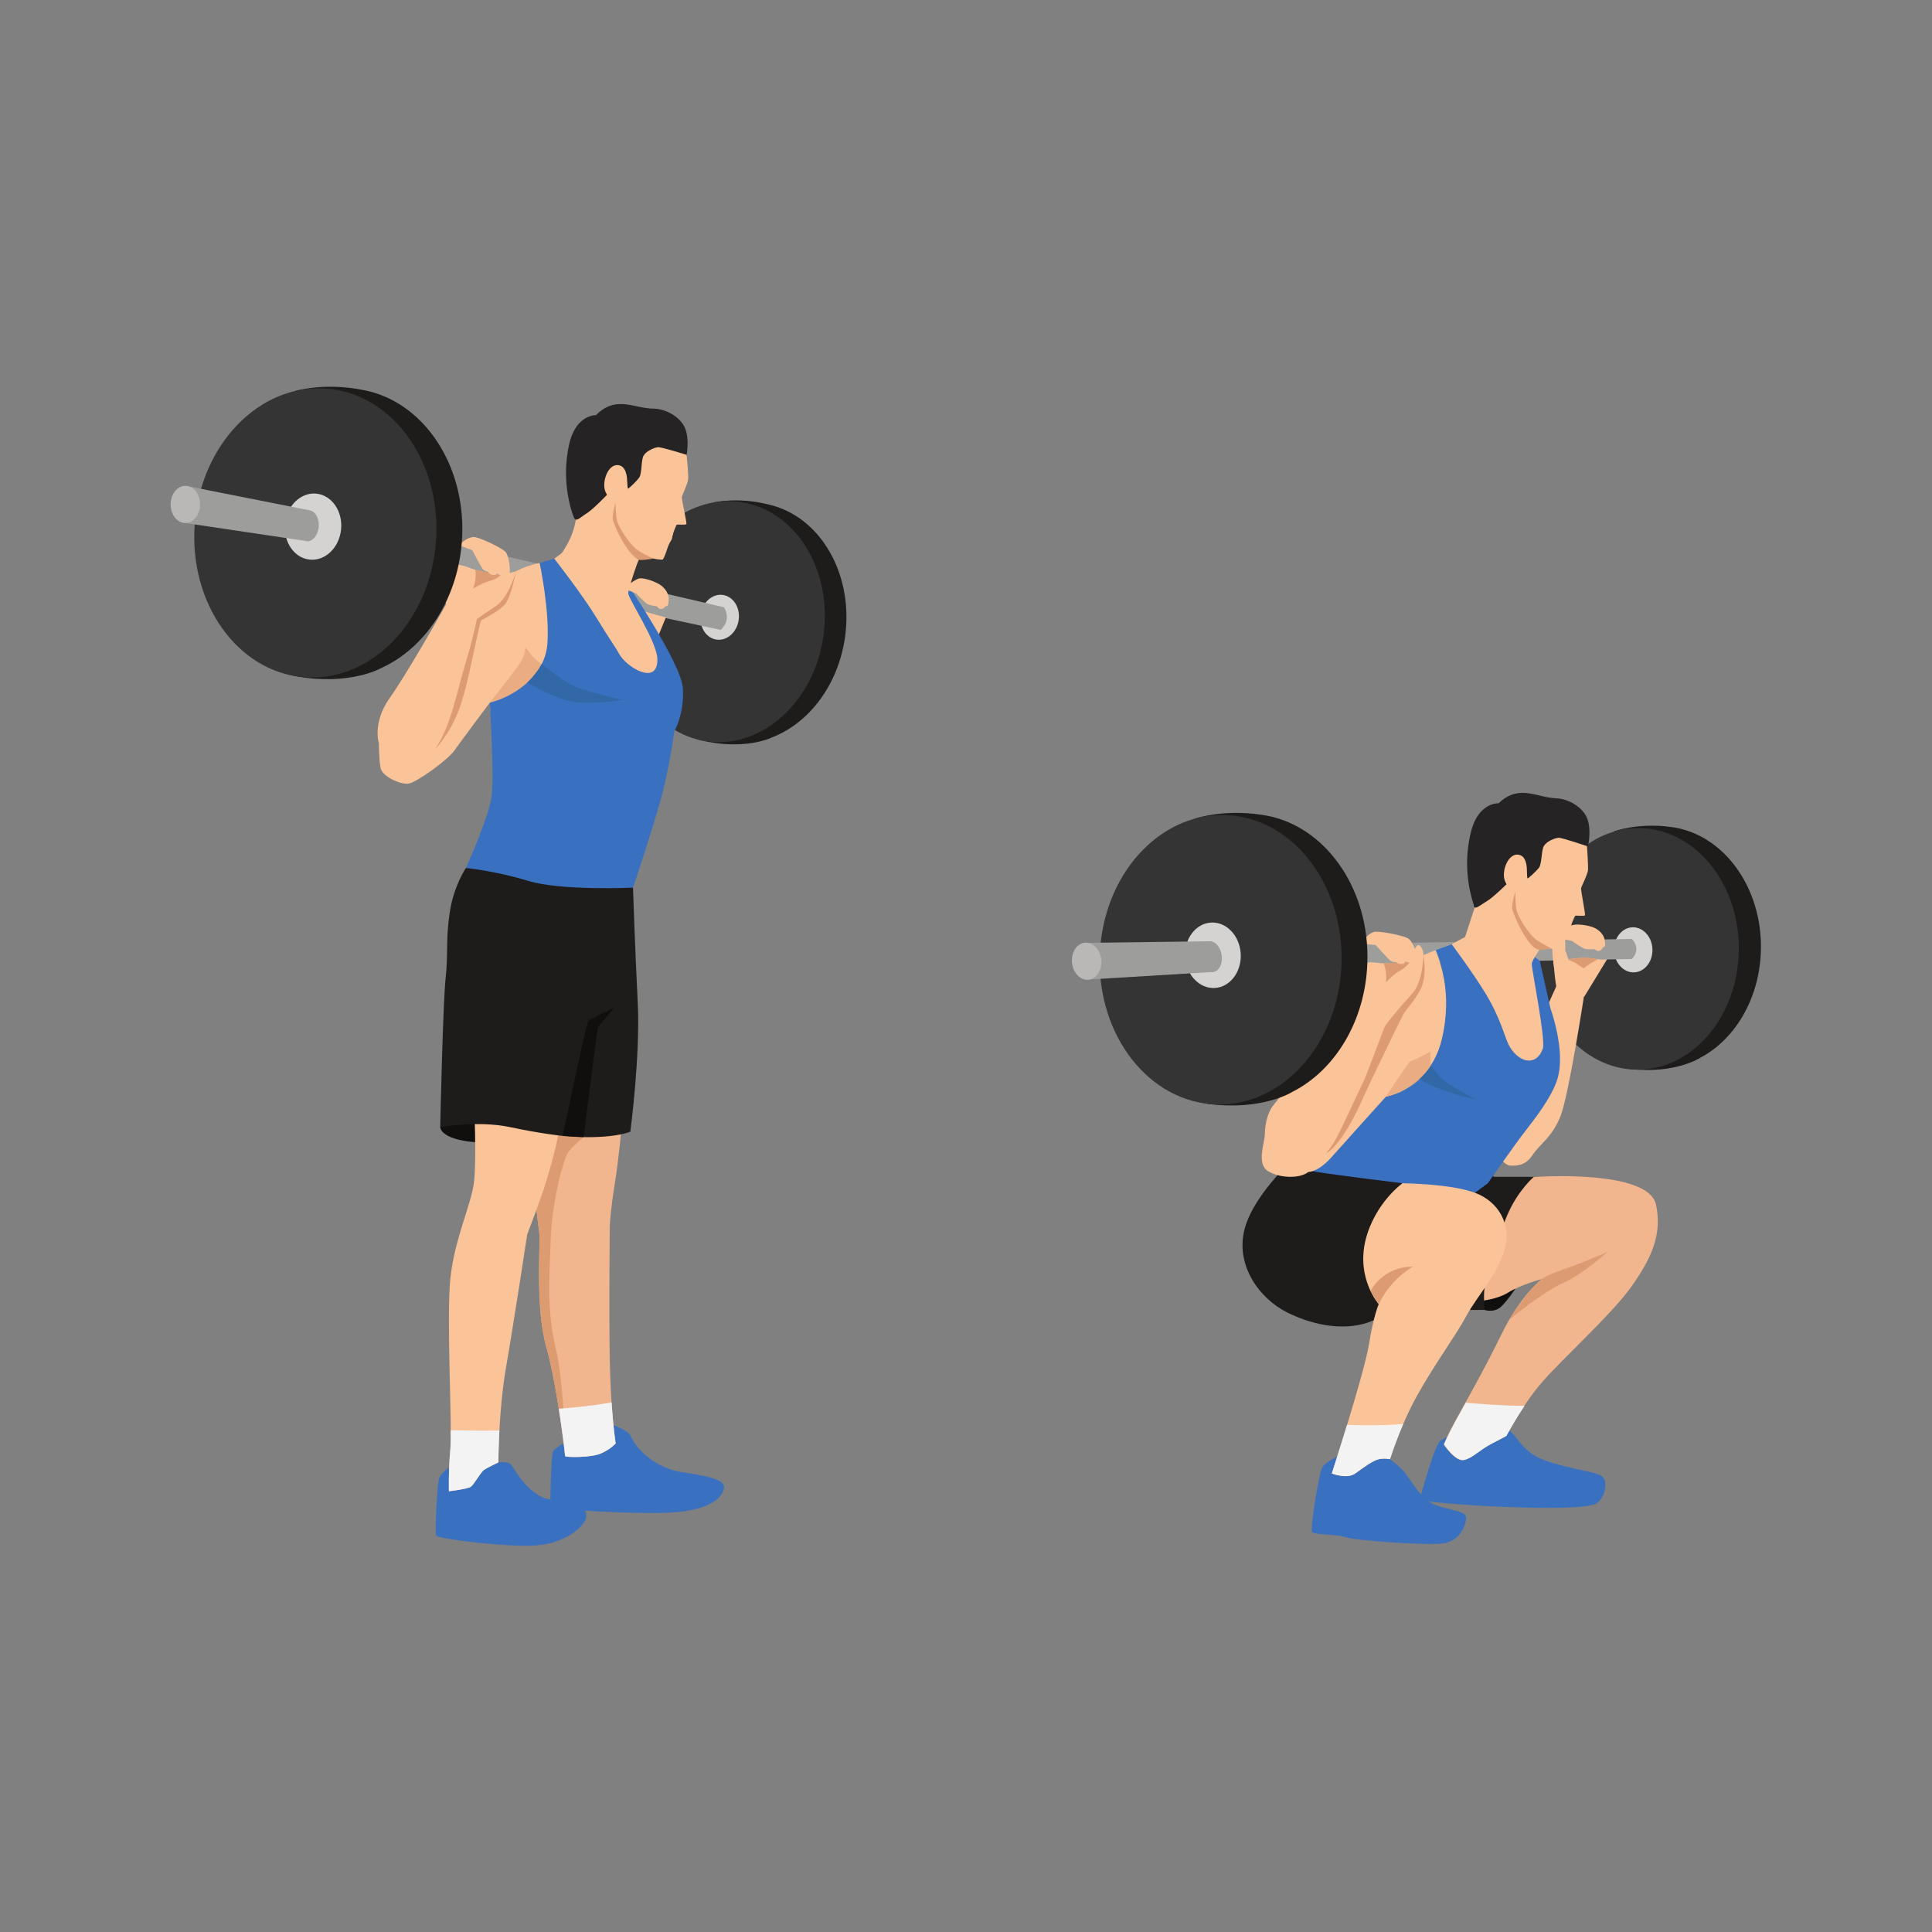 <?xml version="1.0" encoding="UTF-8" standalone="no"?>
<svg
   xmlns:dc="http://purl.org/dc/elements/1.1/"
   xmlns:cc="http://creativecommons.org/ns#"
   xmlns:rdf="http://www.w3.org/1999/02/22-rdf-syntax-ns#"
   xmlns:svg="http://www.w3.org/2000/svg"
   xmlns="http://www.w3.org/2000/svg"
   viewBox="0 0 2666.667 2666.667"
   height="2666.667"
   width="2666.667"
   xml:space="preserve"
   id="svg2"
   version="1.1"><rect x="0" y="0" width="2666.667" height="2666.667" fill="#808080" stroke="none"/><defs
     id="defs6" /><g
     transform="matrix(1.333,0,0,-1.333,0,2666.667)"
     id="g10"><g
       transform="scale(0.1)"
       id="g12"><g
         transform="scale(1.227)"
         id="g14"><path
           id="path16"
           style="fill:none;fill-opacity:1;fill-rule:nonzero;stroke:none"
           d="M 16300,0 H 0 V 16300 H 16300 V 0" /></g><path
         id="path18"
         style="fill:#3970c0;fill-opacity:1;fill-rule:nonzero;stroke:none"
         d="m 4763.64,4890.6 c 0,0 -200.79,-121.4 -219.47,-200.8 -18.68,-79.4 -42.02,-546.3 -28.01,-583.7 14.01,-37.4 761.14,-126.1 1045.98,-102.7 284.85,23.3 504.32,196.1 508.99,303.5 4.67,107.4 -158.77,130.7 -382.91,172.8 -224.14,42 -363.73,322.2 -396.67,359.5 -32.93,37.4 -130.99,23.4 -130.99,23.4 0,0 -144.76,51.3 -200.79,65.3 -56.04,14.1 -196.13,-37.3 -196.13,-37.3" /><path
         id="path20"
         style="fill:#3970c0;fill-opacity:1;fill-rule:nonzero;stroke:none"
         d="m 5954.39,5138.1 c 0,0 -196.12,-121.4 -224.14,-154.1 -28.02,-32.7 -32.69,-593.1 -32.69,-593.1 0,0 621.05,-60.7 1153.39,-51.3 532.33,9.3 630.39,177.4 644.4,252.1 14.01,74.8 -74.72,116.8 -424.93,168.1 -350.22,51.4 -518.33,312.9 -541.67,378.3 -23.35,65.4 -270.84,144.7 -270.84,144.7 l -303.52,-144.7" /><path
         id="path22"
         style="fill:#100f0d;fill-opacity:1;fill-rule:nonzero;stroke:none"
         d="m 4558.18,8334.4 c 0,0 -4.67,-147.1 452.95,-161.1 457.62,-14 18.68,513.7 -42.02,471.6 -60.71,-42 -410.93,-310.5 -410.93,-310.5" /><path
         id="path24"
         style="fill:#f1b68e;fill-opacity:1;fill-rule:nonzero;stroke:none"
         d="m 6440.02,8350.8 c -4.66,-14.1 -32.68,-345.6 -74.71,-607.1 -42.02,-261.5 -51.36,-415.6 -51.36,-438.9 0,-23.4 -9.35,-849.9 0,-1382.2 9.34,-532.4 60.96,-863.9 60.96,-863.9 0,0 -46.96,-56 -149.69,-102.7 -102.72,-46.7 -373.56,-42.1 -373.56,-28.1 0,14.1 -79.38,719.2 -196.13,1134.8 -116.74,415.6 -55.95,1078.6 -72.34,1186 -16.38,107.4 -53.73,462.3 -53.73,462.3 0,0 112.06,910.6 182.11,933.9 70.04,23.4 728.45,-294.1 728.45,-294.1" /><path
         id="path26"
         style="fill:#dc9b70;fill-opacity:1;fill-rule:nonzero;stroke:none"
         d="m 5702.23,7174 c 14.01,401.6 135.42,835.9 182.12,901.3 46.69,65.3 158.76,154.9 158.76,154.9 l 82.54,265.9 c -180.08,80.1 -377.46,161 -414.08,148.8 -70.05,-23.3 -182.11,-933.9 -182.11,-933.9 0,0 37.35,-354.9 53.73,-462.3 16.39,-107.4 -44.4,-770.4 72.34,-1186 116.75,-415.6 196.13,-1120.7 196.13,-1134.8 0,0 -4.67,728.5 -98.07,1120.8 -93.38,392.2 -65.37,723.7 -51.36,1125.3" /><path
         id="path28"
         style="fill:#df8259;fill-opacity:1;fill-rule:nonzero;stroke:none"
         d="m 5851.66,4927.9 c 0,-1 1.84,-2.1 4.98,-3 l -4.98,3" /><path
         id="path30"
         style="fill:#fbc398;fill-opacity:1;fill-rule:nonzero;stroke:none"
         d="m 4908.4,8602.9 c 0,0 28.02,-597.7 0,-835.8 -28.02,-238.2 -203.13,-588.4 -245.15,-1001.7 -42.03,-413.2 21.01,-1538.6 0,-1767.4 -21.01,-228.8 -14.8,-434.3 -14.8,-434.3 0,0 194.58,23.4 227.26,46.7 32.69,23.4 102.73,154.1 140.09,177.5 37.36,23.3 144.76,74.7 144.76,74.7 0,0 0,527.6 79.38,985.3 79.39,457.6 219.47,1377.5 219.47,1377.5 0,0 140.09,359.5 200.8,560.3 60.7,200.8 144.75,523 126.07,551 -18.68,28.1 -350.22,308.2 -466.95,308.2 -116.75,0 -410.93,-42 -410.93,-42" /><path
         id="path32"
         style="fill:#1e1c1b;fill-opacity:1;fill-rule:nonzero;stroke:none"
         d="m 8071.67,14747.1 c -3.6,1.4 -7.09,3 -10.72,4.2 -2.76,1 -5.47,1.8 -8.22,2.7 -25.35,8.7 -51.19,16.3 -77.5,22.8 -328.74,86.6 -580.23,26.9 -580.23,26.9 0,0 -29.62,-48.4 -70.25,-114.4 -329.63,-176.2 -584,-542.9 -645.48,-993.1 -64.4,-471.6 99.57,-911.6 394.73,-1165.4 40.17,-101.3 96.73,-170.1 174.64,-189.2 458.3,-111.8 736.74,24.3 736.74,24.3 l 0.54,0.5 c 386.29,145.2 695.94,543.8 764.65,1046.9 82.86,606.8 -212.52,1161.1 -678.9,1333.8" /><path
         id="path34"
         style="fill:#343434;fill-opacity:1;fill-rule:nonzero;stroke:none"
         d="m 8527.21,13426.6 c -93.5,-684.7 -632.97,-1176.4 -1204.94,-1098.3 -571.97,78.1 -959.85,696.5 -866.36,1381.1 93.5,684.7 632.97,1176.4 1204.94,1098.3 571.98,-78.1 959.86,-696.5 866.36,-1381.1" /><path
         id="path36"
         style="fill:#d4d3d1;fill-opacity:1;fill-rule:nonzero;stroke:none"
         d="m 7648.72,13585.3 c -18.24,-127.6 -120.99,-218.6 -229.49,-203 -108.51,15.5 -181.68,131.5 -163.43,259.2 18.24,127.6 120.99,218.5 229.49,203 108.5,-15.5 181.67,-131.6 163.43,-259.2" /><path
         id="path38"
         style="fill:#9d9d9c;fill-opacity:1;fill-rule:nonzero;stroke:none"
         d="m 3198.58,14722.1 4296.77,-1004.8 c 0,0 88.72,-119.1 -32.68,-234.7 l -4285.37,918 21.28,321.5" /><path
         id="path40"
         style="fill:#fbc398;fill-opacity:1;fill-rule:nonzero;stroke:none"
         d="m 5090.51,12516 -18.68,213.3 c 0,0 -303.52,-404.7 -368.89,-498.1 -65.37,-93.4 -392.25,-331.6 -476.3,-340.9 -84.05,-9.3 -266.17,74.7 -284.84,158.8 -18.68,84 -18.68,260.3 -18.68,260.3 0,0 -70.04,211.3 112.07,468.1 182.11,256.9 528.57,869.7 626.63,1047.2 98.06,177.4 87.81,190.3 87.81,190.3 l 340.88,4.6 c 0,0 121.41,18.7 191.46,32.7 0,0 112.83,85 305.86,123.8 0,0 235.81,-590.7 249.82,-628.1 14.01,-37.4 -22.86,-938.6 -22.86,-938.6 0,0 -411.41,-322.2 -434.76,-308.2 -23.35,14 -168.11,93.4 -168.11,93.4 l -121.41,121.4" /><path
         id="path42"
         style="fill:#fbc398;fill-opacity:1;fill-rule:nonzero;stroke:none"
         d="m 6561.78,13440.1 c 0,0 -29.96,78.5 -38.47,91.9 -8.52,13.4 -147.22,113.1 -185.23,135.9 -38.03,22.8 -74.77,65.1 -61.27,99.6 l 193.23,-48.6 c 0,0 97.12,-3.3 165.44,-31.1 68.33,-27.7 259.14,-75.7 259.14,-75.7 l -99.53,-244.4 c 0,0 -176.88,-132.5 -196.96,-93.6 -20.07,38.9 -36.35,166 -36.35,166" /><path
         id="path44"
         style="fill:#1e1c1b;fill-opacity:1;fill-rule:nonzero;stroke:none"
         d="m 4824.35,11017.1 c 0,0 -126.08,-182.1 -168.1,-462.3 -42.03,-280.2 -14.01,-427.3 -42.03,-679.4 -28.02,-252.2 -56.04,-1541 -56.04,-1541 0,0 392.24,70.1 721.45,0 329.21,-70 546.34,-91 546.34,-91 0,0 434.27,-49.1 700.44,42 0,0 105.07,785.3 77.05,1338.2 -28.02,553 -49.03,1190.4 -49.03,1190.4 0,0 -553.35,287.1 -665.42,329.2 -112.07,42 -1064.66,-126.1 -1064.66,-126.1" /><path
         id="path46"
         style="fill:#eaac82;fill-opacity:1;fill-rule:nonzero;stroke:none"
         d="m 5319.32,12404 -228.81,112 -18.68,213.3 c 0,0 228.81,291.3 298.86,386.9 70.04,95.6 70.04,189 70.04,189 0,0 95.04,-150.4 193.55,-189 98.51,-38.6 81.96,-376 21.25,-427.4 -60.7,-51.4 -336.21,-284.8 -336.21,-284.8" /><path
         id="path48"
         style="fill:#3970c0;fill-opacity:1;fill-rule:nonzero;stroke:none"
         d="m 5739.58,14220.4 -151.75,-44.3 c 0,0 106.51,-497.9 79.66,-841.1 -26.86,-343.2 -364.51,-549.7 -595.65,-605.7 0,0 46.69,-752.6 18.67,-969.7 -28.01,-217.2 -266.16,-742.5 -266.16,-742.5 0,0 301.19,-28 644.4,-133.1 343.22,-105.1 1085.68,-70 1085.68,-70 0,0 259.16,763.4 329.2,1078.6 70.05,315.2 98.06,539.4 98.06,539.4 0,0 107.41,182.1 88.73,448.3 -18.68,266.1 -602.59,1120.6 -602.59,1120.6 0,0 -263.62,154.2 -305.65,161.2 -42.02,7 -422.6,58.3 -422.6,58.3" /><path
         id="path50"
         style="fill:#fbc398;fill-opacity:1;fill-rule:nonzero;stroke:none"
         d="m 6459.2,13912.6 c 0,0 112.46,93.1 157.6,102.5 45.14,9.5 145.83,-22.6 208.76,-59.4 62.94,-36.8 102.26,-102.9 98.45,-159.4 -3.81,-56.6 -4.01,-67.4 -34.57,-69.2 0,0 -11.86,-25.4 -42.51,-27.3 -30.64,-1.9 -41.66,26.4 -41.66,26.4 0,0 -89.99,11 -113.54,31.2 -23.54,20.2 -80.24,73.8 -102.28,100.9 l -130.25,54.3" /><path
         id="path52"
         style="fill:#fbc398;fill-opacity:1;fill-rule:nonzero;stroke:none"
         d="m 5962.96,14625.1 c 0,0 -14.41,-98.8 -59.94,-196.9 -45.52,-98 -86.77,-150.6 -86.77,-150.6 l -76.67,-57.2 c 0,0 296.52,-380.5 436.61,-611.7 140.09,-231.1 200.81,-309.2 232.72,-371.2 68.47,-133.1 397.53,-341.7 398.24,-63.1 0.47,182.2 -301.75,630.4 -301.75,686.5 0,56 129.22,414.4 129.22,414.4 l -227.28,818.3 h -199.63 c 0,0 -115.57,-343.2 -129.58,-336.2 -14.01,7 -73.55,-70 -73.55,-70 l -41.62,-62.3" /><path
         id="path54"
         style="fill:#100f0d;fill-opacity:1;fill-rule:nonzero;stroke:none"
         d="m 6365.31,9574.2 c 0,0 -252.16,-119.1 -273.17,-140.1 -21.01,-21 -266.17,-1190.7 -266.17,-1190.7 l 217.14,-13.2 c 0,0 140.09,1112.8 147.09,1133.9 7.01,21 175.11,210.1 175.11,210.1" /><path
         id="path56"
         style="fill:#3268a6;fill-opacity:1;fill-rule:nonzero;stroke:none"
         d="m 5609.05,13128.5 c 0,0 212.1,-173.5 339.42,-229.6 127.33,-56 496.22,-141.2 496.22,-141.2 0,0 -205.46,-36.2 -438.94,-26.9 -233.47,9.4 -543.79,207.7 -543.79,207.7 0,0 95.51,94.3 147.09,190" /><path
         id="path58"
         style="fill:#f4f3f3;fill-opacity:1;fill-rule:nonzero;stroke:none"
         d="m 4667.52,5195.1 c 0.5,-87.7 -0.55,-156.6 -4.27,-197.1 -21.02,-228.8 -14.8,-434.3 -14.8,-434.3 0,0 194.58,23.4 227.26,46.7 32.69,23.4 102.73,154.1 140.09,177.5 37.36,23.3 144.76,74.7 144.76,74.7 0,0 0.02,136.1 10.42,330 -158.8,-3.3 -348.85,-0.9 -503.46,2.5" /><path
         id="path60"
         style="fill:#f4f3f3;fill-opacity:1;fill-rule:nonzero;stroke:none"
         d="m 5786.09,5418.2 c 41.33,-264 65.57,-482.5 65.57,-490.3 0,-14 270.84,-18.6 373.56,28.1 102.73,46.7 149.69,102.7 149.69,102.7 0,0 -24.23,155.6 -42.49,424.8 -235.29,-40.7 -436.69,-58.1 -546.33,-65.3" /><path
         id="path62"
         style="fill:#dc9b70;fill-opacity:1;fill-rule:nonzero;stroke:none"
         d="m 4992.52,13631.4 -12.94,-49.3 c 4.38,17.4 8.69,33.8 12.94,49.3 z m 287.21,389.4 -154.19,-185.6 -132.33,-201.3 c 12.16,44 23.79,79.7 34.78,103.2 65.38,140.1 188.27,303.1 188.27,303.1 l -78.12,-13 c 0,0 -159.7,-259.7 -169.03,-283.1 -9.34,-23.3 -46.7,-275.5 -144.76,-593 -98.06,-317.5 -149.43,-653.7 -317.53,-901.2 0,0 172.77,169.7 270.83,479.4 75.34,238 144.08,622.3 201.54,851.2 0.24,0.1 183.56,91 248.89,165.7 65.38,74.8 114.86,343.3 114.86,343.3 l -63.21,-68.7" /><path
         id="path64"
         style="fill:#fbc398;fill-opacity:1;fill-rule:nonzero;stroke:none"
         d="m 4606.8,13778.2 c -13.74,-50.6 -5.68,33.9 14.04,193.1 4.61,37.3 11.73,88.6 38.29,192.8 0,0 107.23,-0.3 182.63,-30.7 75.39,-30.3 78.96,-27.2 150.97,-47.6 81.15,-23.1 191.35,-36.4 191.35,-36.4 l 158.86,40.1 c 0,0 -73.15,-272.1 -209.33,-360.9 -150.11,-97.9 -322.1,-222.4 -363.05,-263 -40.95,-40.6 26.52,91.5 -22.35,112.2 -48.87,20.7 -141.41,200.4 -141.41,200.4" /><path
         id="path66"
         style="fill:#fbc398;fill-opacity:1;fill-rule:nonzero;stroke:none"
         d="m 4750.81,14360.6 140.03,-53.3 c 0,0 92.07,-178.5 110.97,-198.3 18.9,-19.8 48.19,-23.8 48.19,-23.8 0,0 24.65,-34.5 58.92,-33.8 34.26,0.7 39.42,16.4 39.42,16.4 0,0 18.95,-30.2 60.7,-14.4 0,0 59.16,-29.3 68.15,10.6 9,39.9 -6.23,183.1 -40.9,223.7 -34.66,40.6 -236.83,138.1 -312.17,154.5 -75.35,16.4 -173.31,-81.6 -173.31,-81.6" /><path
         id="path68"
         style="fill:#dc9b70;fill-opacity:1;fill-rule:nonzero;stroke:none"
         d="m 5184.08,14049.4 c 0,0 -36.85,-40.5 -114.03,-59.7 -77.17,-19.2 -172.59,-81.6 -172.59,-81.6 0,0 19.19,46.9 25.66,100.6 6.47,53.8 -0.87,96.1 -0.87,96.1 l 134.39,-29.5 c 0,0 13.58,-14.1 36.03,-21.7 22.45,-7.7 50.31,2.4 50.31,2.4 l 41.1,-6.6" /><path
         id="path70"
         style="fill:#1e1c1b;fill-opacity:1;fill-rule:nonzero;stroke:none"
         d="m 3875.2,15938.4 c -4.39,1.4 -8.68,3.1 -13.11,4.3 -3.36,0.9 -6.67,1.7 -10.01,2.6 -30.95,8.6 -62.39,15.9 -94.31,21.7 -399.31,80.3 -695.82,-9 -695.82,-9 0,0 -31.99,-60 -75.89,-141.8 -381.68,-234.1 -659.81,-690.8 -701.33,-1233.6 -43.48,-568.5 183.9,-1083.1 554.93,-1365.7 55.23,-118.2 127.77,-196.5 222.29,-213.7 556.06,-101.3 879.36,81.3 879.36,81.3 l 0.61,0.7 c 451.65,201.1 793.62,699.8 840.02,1306.4 55.96,731.5 -336.7,1373.5 -906.74,1546.8" /><path
         id="path72"
         style="fill:#343434;fill-opacity:1;fill-rule:nonzero;stroke:none"
         d="m 4513.88,14391.6 c -63.13,-825.5 -673.33,-1451.8 -1362.92,-1399.1 -689.59,52.7 -1197.42,764.6 -1134.29,1590.1 63.14,825.4 673.34,1451.8 1362.93,1399 689.58,-52.7 1197.42,-764.6 1134.28,-1590" /><path
         id="path74"
         style="fill:#d4d3d1;fill-opacity:1;fill-rule:nonzero;stroke:none"
         d="m 3531.76,14523.5 c -18.47,-188.7 -163.38,-328.9 -323.68,-313.2 -160.29,15.6 -275.27,181.3 -256.81,370 18.47,188.7 163.39,329 323.68,313.3 160.3,-15.7 275.27,-181.4 256.81,-370.1" /><path
         id="path76"
         style="fill:#9d9d9c;fill-opacity:1;fill-rule:nonzero;stroke:none"
         d="m 3198.58,14722.1 -1239.03,245.4 -21.01,-301.1 -19.26,-77.1 1235.83,-184.1 v 0 c 7.1,-2.5 14.52,-4.1 22.19,-4.6 62.25,-4.2 117.47,64.5 123.35,153.2 5.88,88.8 -39.82,164.1 -102.07,168.3" /><path
         id="path78"
         style="fill:#b9b8b7;fill-opacity:1;fill-rule:nonzero;stroke:none"
         d="m 2071.63,14781.9 c 0,-106.3 -68.21,-192.6 -152.35,-192.6 -84.13,0 -152.34,86.3 -152.34,192.6 0,106.4 68.21,192.7 152.34,192.7 84.14,0 152.35,-86.3 152.35,-192.7" /><path
         id="path80"
         style="fill:#252323;fill-opacity:1;fill-rule:nonzero;stroke:none"
         d="m 7109.69,15295.6 c 0,0 30.51,156.2 -14.68,272 -45.17,115.7 -195.02,204.8 -329.35,206.1 -134.32,1.3 -248.88,59 -379.35,45.2 -130.47,-13.9 -213.85,-112.2 -213.85,-112.2 0,0 -206.97,8.5 -277.55,-296.1 -96.7,-417.3 43.31,-752.2 46.13,-759.9 22.08,-60.4 64.53,-3.7 134.67,39.3 70.14,43.1 246.73,229.6 246.73,229.6 0,0 319.65,-115.7 330.81,-102.4 11.16,13.3 387.58,423.9 387.58,423.9 l 60.32,42.1 c 0,0 5.39,2.2 13.49,7 -3.16,3.4 -4.95,5.4 -4.95,5.4" /><path
         id="path82"
         style="fill:#fbc398;fill-opacity:1;fill-rule:nonzero;stroke:none"
         d="m 7109.69,15295.6 c 0,0 19.42,-203.4 16.85,-248.6 -2.57,-45.2 -63.49,-168 -66.74,-189.3 -3.25,-21.2 54.13,-267 47.27,-279.3 -6.87,-12.1 -95.59,-1.2 -100.69,-7.6 -5.11,-6.4 -36.06,-82.7 -36.21,-91 -0.16,-8.3 -7.25,-24 -7.25,-24 0,0 -3.33,-34.7 -14.84,-49 -11.51,-14.4 -22.26,-42.1 -27.74,-52.4 -5.48,-10.2 -39.23,-129.7 -59.04,-142.7 -19.82,-13.1 -270.35,45.2 -306.52,67.2 -36.18,22.1 -202.02,297.5 -209.62,345.8 -7.61,48.4 28.16,177.2 28.16,177.2 0,0 -98.96,50.5 -114.17,147.2 -15.22,96.6 41.68,242.8 134.49,240.1 92.82,-2.6 99.24,-128.3 100.18,-161.9 0.95,-33.7 5.07,-77.7 8.55,-82 3.49,-4.2 83.07,70.1 115.03,112.8 31.95,42.7 18.43,181.7 47.33,230.1 28.91,48.3 114.38,84.4 149.88,86.3 35.5,2 295.08,-78.9 295.08,-78.9" /><path
         id="path84"
         style="fill:#dc9b70;fill-opacity:1;fill-rule:nonzero;stroke:none"
         d="m 6601.97,14309.1 c 45.82,-31.9 112.34,-64.6 163.69,-87.8 0,0 -130.44,-23.2 -154.28,-11.5 -122.33,59.6 -258.62,366.6 -266.22,414.9 -7.61,48.4 28.16,177.2 28.16,177.2 0,0 0.74,-128.8 16.97,-193.2 16.23,-64.4 127.14,-240.7 211.68,-299.6" /><path
         id="path86"
         style="fill:#3970c0;fill-opacity:1;fill-rule:nonzero;stroke:none"
         d="m 13986.5,4993.3 c 0,0 -252.9,-112.1 -292.2,-177.4 -39.3,-65.4 -128.1,-639.8 -109.4,-672.4 18.7,-32.7 261.5,-23.4 350.2,-56.1 88.8,-32.7 798.5,-84 994.7,-65.3 196.1,18.6 253.7,205.4 250.6,270.8 -3.2,65.4 -147.9,70 -311.3,126.1 -163.5,56 -271.7,289.5 -346,364.2 -74.3,74.7 -130.3,112.1 -130.3,112.1 0,0 -121.5,168.1 -144.8,168.1 -23.4,0 -261.5,-70.1 -261.5,-70.1" /><g
         transform="scale(1.022)"
         id="g88"><path
           id="path90"
           style="fill:#3970c0;fill-opacity:1;fill-rule:nonzero;stroke:none"
           d="m 14718.6,5042.95 c 0,0 -64,-27.41 -123.4,-64.02 -59.4,-36.51 -208.1,-585.03 -211.4,-598.74 -3.5,-13.7 389.6,-54.81 855.8,-73.11 466.3,-18.31 854.7,-13.71 937.1,36.51 82.2,50.31 123.3,228.55 50.2,276.61 -73.1,47.96 -324.5,66.27 -585.1,162.19 -260.5,96.02 -265,287.97 -425.1,342.78 -159.9,54.91 -498.1,-82.22 -498.1,-82.22" /></g><path
         id="path92"
         style="fill:#100f0d;fill-opacity:1;fill-rule:nonzero;stroke:none"
         d="m 15371.3,6440.9 c 0,0 100.1,-32.7 170.2,32.7 70,65.4 149,187.2 149,187.2 l -90.8,64.9 -291.7,23.4 c 0,0 -186.8,26.8 -108.4,-95.7 78.4,-122.6 171.7,-212.5 171.7,-212.5" /><g
         transform="scale(1.056)"
         id="g94"><path
           id="path96"
           style="fill:#f1b68e;fill-opacity:1;fill-rule:nonzero;stroke:none"
           d="m 14463.5,6182.64 c 0,0 196.4,7.76 324.6,87.28 128.2,79.62 331.6,132.63 331.6,132.63 0,0 -207.8,-154.69 -393.5,-534.88 -185.6,-380.19 -380.2,-716.17 -464.1,-870.86 -84,-154.78 -105.4,-217.64 -105.4,-217.64 0,0 111.6,-169.46 195.6,-151.75 84,17.61 152.9,99.68 274.4,161.6 121.6,61.91 141.4,75.16 141.4,75.16 0,0 157,300.58 351.6,526.08 194.4,225.4 694,675.37 884.1,947.73 190.1,272.36 296.2,502.22 234.3,793.99 -61.9,291.77 -850.4,293.85 -1202.4,270.75 -352.1,-23.19 -552.6,-421.09 -579.2,-513.96 -26.5,-92.77 -159.1,-446.45 -159.1,-446.45 l 166.1,-259.68" /></g><path
         id="path98"
         style="fill:#1e1c1b;fill-opacity:1;fill-rule:nonzero;stroke:none"
         d="m 15471.4,7819.6 h 411 c 0,0 -149.5,-127.3 -256.9,-356.1 -107.4,-228.8 -242.2,-707 -254.2,-797.1 -11.9,-90.1 0,-225.5 0,-225.5 h -264.1 l -177.4,574.4 126,602.3 c 0,0 196.2,317.6 214.8,322.2 18.7,4.7 200.8,-120.2 200.8,-120.2" /><g
         transform="scale(1.119)"
         id="g100"><path
           id="path102"
           style="fill:#1e1c1b;fill-opacity:1;fill-rule:nonzero;stroke:none"
           d="m 15543,10210.7 c -3.3,0.8 -6.6,1.9 -9.9,2.6 -2.6,0.5 -5.1,0.9 -7.6,1.4 -23.5,4.9 -47.2,8.7 -71.3,11.5 -301.2,39.9 -517.4,-41.2 -517.4,-41.2 0,0 -20.9,-46.2 -49.5,-109.3 -272.4,-193.21 -456.9,-546.9 -460.8,-952.99 -4.2,-425.33 190.5,-797.01 480.7,-988.97 46.9,-85.26 104.8,-139.96 176,-148.09 418.9,-47.81 650.5,104.12 650.5,104.12 l 0.4,0.53 c 326.2,172.13 556.1,560.26 560.5,1013.99 5.4,547.27 -318.6,1005.61 -751.6,1106.41" /></g><g
         transform="scale(1.105)"
         id="g104"><path
           id="path106"
           style="fill:#343434;fill-opacity:1;fill-rule:nonzero;stroke:none"
           d="m 16293.8,9203.28 c -6.1,-625.12 -434.5,-1127.69 -956.7,-1122.63 -522.3,5.16 -940.6,516.15 -934.5,1141.28 6.2,625.14 434.5,1127.77 956.8,1122.57 522.3,-5.1 940.6,-516.08 934.4,-1141.22" /></g><g
         transform="scale(1.011)"
         id="g108"><path
           id="path110"
           style="fill:#e8946e;fill-opacity:1;fill-rule:nonzero;stroke:none"
           d="m 15979.1,9616.52 c 0,0 -18.9,97.74 -31.8,153.23 -12.8,55.4 -40.2,186.4 -47.1,220.37 l 399.8,-30.22 c 0,0 -59.9,-317.96 -71.4,-324.88 -11.6,-7.02 -174.7,-55.49 -174.7,-55.49 l -74.8,36.99" /></g><g
         transform="scale(1.021)"
         id="g112"><path
           id="path114"
           style="fill:#fbc398;fill-opacity:1;fill-rule:nonzero;stroke:none"
           d="m 15916.5,9648.4 c 0,0 -122.5,-290.5 -107.9,-175.38 1.9,15.48 -35.2,76.03 -54,382.73 -6.2,101.89 38.9,235.55 56.2,267.55 l 50.8,-192.7 c 0,0 86.4,-35.15 156.9,-50.52 81.9,-17.81 281.5,-12.48 281.5,-12.48 l -231.7,-379.69 c 0,0 -122.1,-45.75 -136.9,-5.39 -14.7,40.27 -14.9,165.88 -14.9,165.88" /></g><g
         transform="scale(1.017)"
         id="g116"><path
           id="path118"
           style="fill:#fbc398;fill-opacity:1;fill-rule:nonzero;stroke:none"
           d="m 16300,9872.98 c 0,0 -45.4,-118.57 -93.5,-211.81 -48,-93.14 -72,10.72 -98.6,51.53 -26.6,40.82 -82.7,154.77 -82.7,154.77 l 55.9,119.61 c 0,0 151.9,-30.7 161.8,-34.01 9.8,-3.3 57.1,-80.09 57.1,-80.09" /></g><g
         transform="scale(1.009)"
         id="g120"><path
           id="path122"
           style="fill:#fbc398;fill-opacity:1;fill-rule:nonzero;stroke:none"
           d="m 15332.2,8002.35 c 0,0 109.8,-138.1 167.7,-137.91 57.8,0.1 148.9,-8.61 227.8,109.67 78.9,118.18 198.9,178.81 285.9,396.55 86.9,217.85 246.2,1263.97 246.2,1263.97 0,0 40.2,150.18 33,205.66 l -292.2,-70.34 -350.6,-773 -579.7,-722.77 261.9,-271.83" /></g><g
         transform="scale(1.05)"
         id="g124"><path
           id="path126"
           style="fill:#d4d3d1;fill-opacity:1;fill-rule:nonzero;stroke:none"
           d="m 16295.4,9692.7 c 4.6,-122.71 -76.2,-225.36 -180.5,-229.27 -104.3,-3.9 -192.6,92.36 -197.3,215.06 -4.5,122.72 76.3,225.38 180.6,229.3 104.3,3.91 192.6,-92.38 197.2,-215.09" /></g><g
         transform="scale(1.013)"
         id="g128"><path
           id="path130"
           style="fill:#e28b65;fill-opacity:1;fill-rule:nonzero;stroke:none"
           d="m 15803.9,10105.5 c 0,0 25,69.7 58.1,78 33.3,8.3 33.3,8.3 33.3,8.3 0,0 35.2,22.8 68.5,26.9 33.1,4.2 55.9,-8.3 55.9,-8.3 0,0 45.7,16.3 89.3,9.2 43.6,-7.1 33.2,-0.9 43.6,-7.1 10.4,-6.2 37.4,0.8 78.9,-20.3 41.5,-21.2 68.5,-81.8 68.5,-81.8 l -496.1,-4.9" /></g><g
         transform="scale(1.043)"
         id="g132"><path
           id="path134"
           style="fill:#9d9d9c;fill-opacity:1;fill-rule:nonzero;stroke:none"
           d="m 13513.9,9812.38 2687.6,46.33 c 0,0 98.5,-93.52 0,-198.96 l -2726.3,-51.61 -67.1,89.01 105.8,115.23" /></g><path
         id="path136"
         style="fill:#e41d25;fill-opacity:1;fill-rule:nonzero;stroke:none"
         d="m 16099.1,8827.1 c -0.5,-1.5 0.4,1.4 0,0" /><path
         id="path138"
         style="fill:#3970c0;fill-opacity:1;fill-rule:nonzero;stroke:none"
         d="m 16054.9,9560.6 -111.7,497.7 -141,95 23,-54.3 -28.1,-38 10.5,192 -42,-62.9 -154.1,-13.5 -507.6,76.4 -238.3,-86.9 c 0,0 140,-248.7 92.8,-753 -47.3,-504.3 -397.5,-728.5 -607.7,-763.5 -210.1,-35 -567.3,-357.2 -574.3,-385.2 -7,-28 -259.2,-392.3 -259.2,-392.3 0,0 308.2,-28 651.4,-175.1 343.2,-147.1 1016.1,-108.1 1016.1,-108.1 l 221.4,164.1 c 0,0 275.5,397 392.2,546.4 98.8,126.5 277.8,358.1 329.8,539.3 85.9,289.6 -73.2,721.9 -73.2,721.9" /><path
         id="path140"
         style="fill:#1e1c1b;fill-opacity:1;fill-rule:nonzero;stroke:none"
         d="m 13440.2,8049.7 c 0,0 -448.3,-390 -551,-763.6 -102.8,-373.6 144.7,-723.8 438.9,-870.9 294.2,-147.1 630.4,-196.1 889.5,-84 l 133.1,42 c 0,0 -189.1,273.2 -224.1,588.4 -35,315.1 218.7,651.4 396.5,791.4 0,0 -648.7,79 -886.8,116.6 -238.2,37.5 -196.1,180.1 -196.1,180.1" /><path
         id="path142"
         style="fill:#fbc398;fill-opacity:1;fill-rule:nonzero;stroke:none"
         d="m 15326.6,10609.3 c 0,0 -21.3,-109.2 -66.8,-207.2 -45.6,-98.1 -33.9,-69.4 -33.9,-69.4 l -194.7,-104.6 c 0,0 216.1,-287.3 356.2,-518.5 140.1,-231.1 197.7,-445.9 227.4,-509 90.8,-193 291.1,-255 360.7,-51.3 30.9,90.1 -115,817.3 -115,873.3 0,56 203.8,318.9 203.8,318.9 l -300.2,726 h -199.6 c 0,0 -115.6,-343.2 -129.6,-336.2 -14,7 -73.6,-70.1 -73.6,-70.1 l -34.7,-51.9" /><path
         id="path144"
         style="fill:#fbc398;fill-opacity:1;fill-rule:nonzero;stroke:none"
         d="m 14865.6,10166.1 c 0,0 -155.3,-54.9 -272.1,-125 L 14098.6,9231 13517.2,7872.1 c 0,0 105.1,-35 273.2,154.1 168.1,189.1 560.3,623.4 560.3,623.4 0,0 451.9,78.9 576.2,585.8 124.3,506.9 -32.2,836.1 -61.3,930.7" /><path
         id="path146"
         style="fill:#dc9b70;fill-opacity:1;fill-rule:nonzero;stroke:none"
         d="m 14740,10115.4 c 0,0 40.3,-213.1 -29.7,-351.5 -70.1,-138.3 -145.6,-196.5 -187.2,-277.2 -41.6,-80.6 -311.2,-631.6 -426.3,-888.5 -115,-256.8 -253.5,-470 -366.4,-538.5 -112.8,-68.5 -173.5,230.3 -98.8,403.1 74.7,172.8 681.8,1396.2 681.8,1396.2 l 303.3,192.2 123.3,64.2" /><path
         id="path148"
         style="fill:#fbc398;fill-opacity:1;fill-rule:nonzero;stroke:none"
         d="m 14434.8,9635.7 c 0,0 -288.3,-778.8 -319.4,-835.8 -31.1,-56.9 -184.9,-402.3 -269.1,-563.5 -84.2,-161.2 -220.3,-305.2 -304.9,-370.6 -84.6,-65.4 -294.9,-62 -413.8,14 -118.9,76.1 -32.8,292.3 -30.7,381.1 2.2,88.8 17.6,184.2 66.6,269.6 49,85.5 834.1,966.8 937.7,1105.2 h 333.6" /><path
         id="path150"
         style="fill:#fbc398;fill-opacity:1;fill-rule:nonzero;stroke:none"
         d="m 14101.2,9635.7 c -0.9,-52.4 -13.9,31.4 -34.1,190.6 -4.8,37.3 -10.6,88.8 -10.6,196.3 0,0 104,26.2 184.6,15.4 80.5,-10.8 83.2,-6.9 158.1,-8.9 84.3,-2.3 194.3,12 194.3,12 l 146.5,74.3 c 0,0 -6.1,-278 -116.1,-397.6 -121.3,-131.9 -257.2,-295.1 -286.8,-344.5 -29.7,-49.5 3.1,95.2 -49.4,103.2 -52.5,7.9 -186.5,159.2 -186.5,159.2" /><path
         id="path152"
         style="fill:#fbc398;fill-opacity:1;fill-rule:nonzero;stroke:none"
         d="m 14096.8,10235.6 148.9,-17 c 0,0 133.3,-150.2 156.5,-164.7 23.2,-14.5 52.6,-11.2 52.6,-11.2 0,0 32.4,-27.4 65.4,-18.2 33.1,9.1 34.2,25.6 34.2,25.6 0,0 25.8,-24.6 62.3,1.1 0,0 64.6,-13.8 63.5,27.1 -1.2,40.9 -51.3,175.8 -94.9,206.6 -43.6,30.8 -263.6,75.3 -340.7,72.6 -77,-2.7 -147.8,-121.9 -147.8,-121.9" /><g
         transform="scale(1.021)"
         id="g154"><path
           id="path156"
           style="fill:#dc9b70;fill-opacity:1;fill-rule:nonzero;stroke:none"
           d="m 15637.1,6621.65 c 38.1,31.43 141.6,73.24 288,123.46 146.3,50.23 374.9,150.88 374.9,150.88 0,0 -237.7,-219.51 -443.5,-310.96 -205.7,-91.35 -551,-375.08 -551,-375.08 0,0 176.1,283.73 331.6,411.7" /></g><g
         transform="scale(1.02)"
         id="g158"><path
           id="path160"
           style="fill:#fbc398;fill-opacity:1;fill-rule:nonzero;stroke:none"
           d="m 15821.2,10088.9 c 0,0 89.8,111.5 131.3,129.4 41.5,18 144.5,6.9 212.2,-16.1 67.7,-23 118.4,-78.7 125.9,-133.8 7.4,-55.1 9.4,-65.5 -19.6,-73.31 0,0 -6.4,-26.72 -35.5,-34.54 -29,-7.83 -45.2,17.16 -45.2,17.16 0,0 -88.7,-7.09 -115.2,7.74 -26.6,14.85 -91.6,55.15 -118.1,76.75 l -135.8,26.7" /></g><path
         id="path162"
         style="fill:#fbc398;fill-opacity:1;fill-rule:nonzero;stroke:none"
         d="m 16092.3,9984.1 c 0,0 -27.9,162.1 -15,234.5 12.8,72.4 43.7,178.2 82.9,200.8 39.1,22.6 50.4,-154.2 47.3,-248 -0.5,-16.1 14.9,-31 42.2,-136.7 27.2,-105.6 21.7,-145.3 0,-133.6 -21.8,11.6 -157.4,83 -157.4,83" /><path
         id="path164"
         style="fill:#3268a6;fill-opacity:1;fill-rule:nonzero;stroke:none"
         d="m 14816.8,8976.5 c 0,0 71.1,-116.8 157.4,-177.5 86.3,-60.7 315.1,-182.1 315.1,-182.1 0,0 -200.8,44 -373.6,110.7 -172.7,66.8 -220.6,107.4 -220.6,107.4 0,0 97.5,76.2 121.7,141.5" /><path
         id="path166"
         style="fill:#edc9b0;fill-opacity:1;fill-rule:nonzero;stroke:none"
         d="m 14435.9,8674.4 c 48.2,17.6 112.1,46.7 178.6,93 -39.2,-28.6 -78.9,-51.8 -117.5,-70.1 -20.8,-8.8 -41.8,-16.5 -61.1,-22.9" /><path
         id="path168"
         style="fill:#858c98;fill-opacity:1;fill-rule:nonzero;stroke:none"
         d="m 14497,8697.3 c 38.6,18.3 78.3,41.5 117.5,70.1 27.3,19 55.1,41 82.3,66.2 1.2,-0.9 2.8,-2.1 5.2,-3.7 -33.3,-33.2 -71.9,-63.9 -113.1,-82.2 -25.3,-19.4 -58.4,-36.3 -91.9,-50.4 m 223.9,159.6 c 32.2,32.6 63.3,70 91.9,113.1 -8.1,-12.9 -27.8,-43.4 -55.8,-78.3 -12.8,-13.4 -25.5,-25.4 -36.1,-34.8" /><path
         id="path170"
         style="fill:#eaac82;fill-opacity:1;fill-rule:nonzero;stroke:none"
         d="m 14350.7,8649.6 c 0,0 237.7,368.2 256.8,368.2 0,0 0,0 0.1,0 0,0 0.1,0 0.2,0 19.8,0 209,98.8 209,98.8 0,0 -14.9,-41.9 0,-140.1 v 0 c 0,0 -1.4,-2.3 -4,-6.5 -28.6,-43.1 -59.7,-80.5 -91.9,-113.1 -15.2,-13.5 -25.8,-21.9 -25.8,-21.9 0,0 0.5,-0.5 1.7,-1.4 -27.2,-25.2 -55,-47.2 -82.3,-66.2 -66.5,-46.3 -130.4,-75.4 -178.6,-93 -47.7,-16.1 -85.2,-24.8 -85.2,-24.8" /><path
         id="path172"
         style="fill:#83898a;fill-opacity:1;fill-rule:nonzero;stroke:none"
         d="m 14702,8829.9 c -2.4,1.6 -4,2.8 -5.2,3.7 -1.2,0.9 -1.7,1.4 -1.7,1.4 0,0 10.6,8.4 25.8,21.9 10.6,9.4 23.3,21.4 36.1,34.8 -15.9,-20 -34.4,-41.3 -55,-61.8 m 114.8,146.6 v 0 0 0" /><path
         id="path174"
         style="fill:#1e1c1b;fill-opacity:1;fill-rule:nonzero;stroke:none"
         d="m 13183.4,11544.6 c -4.4,1.1 -8.8,2.7 -13.3,3.7 -3.4,0.7 -6.7,1.4 -10.1,2.1 -31.3,7.2 -63,13.1 -95.2,17.5 -402.5,62.3 -694.7,-40.2 -694.7,-40.2 0,0 -29.3,-61.3 -69.4,-145.1 -370.8,-250.9 -628.2,-719.6 -645.4,-1263.7 -18,-569.9 232.2,-1073.8 615.5,-1339.4 60.5,-115.7 136.5,-190.7 231.7,-203.7 560,-76.2 874.8,120.7 874.8,120.7 l 0.6,0.7 c 442.2,221.1 761.5,734.6 780.6,1342.7 23.2,733.3 -397.8,1357 -975.1,1504.7" /><path
         id="path176"
         style="fill:#343434;fill-opacity:1;fill-rule:nonzero;stroke:none"
         d="m 13890.8,10027.9 c -26.2,-827.5 -607.7,-1480.5 -1299,-1458.7 -691.2,21.8 -1230.4,710.2 -1204.3,1537.7 26.1,827.4 607.6,1480.5 1298.9,1458.7 691.3,-21.9 1230.5,-710.3 1204.4,-1537.7" /><path
         id="path178"
         style="fill:#d4d3d1;fill-opacity:1;fill-rule:nonzero;stroke:none"
         d="m 12847,10130.3 c 10.9,-187 -109.1,-346.2 -268,-355.4 -158.9,-9.3 -296.5,134.8 -307.4,321.9 -10.9,187 109.1,346.2 268,355.4 158.9,9.3 296.5,-134.9 307.4,-321.9" /><path
         id="path180"
         style="fill:#9d9d9c;fill-opacity:1;fill-rule:nonzero;stroke:none"
         d="m 12515.6,10258.5 -1263,-16.5 41.9,-299 -2.9,-79.3 1247.1,75.8 v 0 c 7.5,-1 15.1,-1 22.7,0 61.8,8.9 101.6,87.5 88.9,175.6 -12.6,88 -72.9,152.2 -134.7,143.4" /><path
         id="path182"
         style="fill:#b9b8b7;fill-opacity:1;fill-rule:nonzero;stroke:none"
         d="m 11403.3,10067.2 c 10.5,-105.9 -48.9,-198.5 -132.6,-206.8 -83.7,-8.3 -160.1,70.8 -170.6,176.7 -10.5,105.8 48.8,198.4 132.6,206.7 83.7,8.3 160.1,-70.8 170.6,-176.6" /><path
         id="path184"
         style="fill:#fbc398;fill-opacity:1;fill-rule:nonzero;stroke:none"
         d="m 14276.2,6500.5 c 0,0 -52.6,-113.3 -101.1,-414.5 -48.5,-301.2 -384.7,-1337.8 -384.7,-1337.8 0,0 156.5,-63.1 242.9,0 86.3,63 182.3,133 242.9,147.1 60.5,14 116.6,0 116.6,0 0,0 105,343.2 280.1,658.4 175.1,315.2 406.3,630.4 511.3,826.5 105.1,196.1 319.9,424.9 394.6,681.8 74.7,256.8 -56,499.6 -308.2,593 -252.1,93.4 -747.5,98 -747.5,98 0,0 -287.3,-201.4 -383.9,-593.3 -96.7,-391.9 137,-659.2 137,-659.2" /><path
         id="path186"
         style="fill:#dc9b70;fill-opacity:1;fill-rule:nonzero;stroke:none"
         d="m 14630.9,6889.2 c 0,0 -223.9,-114.2 -354.7,-388.7 l -85.4,138.4 c 0,0 131.9,254.9 440.1,250.3" /><path
         id="path188"
         style="fill:#dc9b70;fill-opacity:1;fill-rule:nonzero;stroke:none"
         d="m 14593.5,10041.1 c 0,0 -25.6,-48.4 -95.7,-86 -70,-37.7 -147.1,-121.8 -147.1,-121.8 0,0 7,50.2 0,103.9 -7,53.7 -24.6,93 -24.6,93 l 137.6,4.5 c 0,0 16.6,-10.3 40.3,-12.1 23.6,-1.9 48.1,14.8 48.1,14.8 l 41.4,3.7" /><path
         id="path190"
         style="fill:#f4f3f3;fill-opacity:1;fill-rule:nonzero;stroke:none"
         d="m 13948.3,5250.8 c -83.7,-273.8 -157.9,-502.6 -157.9,-502.6 0,0 156.5,-63.1 242.9,0 86.3,63 182.3,133 242.9,147.1 60.5,14 116.6,0 116.6,0 0,0 49.4,161.4 137,364.6 -205.8,-16.2 -410.4,-15.6 -581.5,-9.1" /><path
         id="path192"
         style="fill:#f4f3f3;fill-opacity:1;fill-rule:nonzero;stroke:none"
         d="m 15177.3,5480.6 c -46,-82.9 -84.7,-151.9 -112.1,-202.4 -88.7,-163.5 -111.3,-229.9 -111.3,-229.9 0,0 117.9,-179 206.6,-160.3 88.7,18.7 161.5,105.3 289.9,170.7 128.4,65.4 149.3,79.4 149.3,79.4 0,0 74.9,143.1 186.2,309.2 -218.8,2.9 -442,18.6 -608.6,33.3" /><g
         transform="scale(1.018)"
         id="g194"><path
           id="path196"
           style="fill:#fbc398;fill-opacity:1;fill-rule:nonzero;stroke:none"
           d="m 15983.9,9844.2 -62.4,40.05 c 0,0 27.5,14.86 139.4,21.97 112,7.11 239.1,-19.88 239.1,-19.88 l -182.2,-78.42 -133.9,36.28" /></g><g
         transform="scale(1.015)"
         id="g198"><path
           id="path200"
           style="fill:#dc9b70;fill-opacity:1;fill-rule:nonzero;stroke:none"
           d="m 15994.5,9916.77 c 0,0 57.4,-12.93 102.3,-46.47 45,-33.58 61.2,-37.91 61.2,-37.91 0,0 77.9,65.09 142,85.93 0,0 -101.3,50.98 -305.5,-1.55" /></g><path
         id="path202"
         style="fill:#fbc398;fill-opacity:1;fill-rule:nonzero;stroke:none"
         d="m 15277,10630.6 -123.1,-377.6 53.7,-43.7 c 0,0 315.2,187.2 310.5,257 -4.6,69.8 62.3,370.4 62.3,370.4 l -303.4,-206.1" /><path
         id="path204"
         style="fill:#fbc398;fill-opacity:1;fill-rule:nonzero;stroke:none"
         d="m 14740,10115.4 c 0,0 0.8,57.6 -34.4,93.9 -35.1,36.2 -58.4,-30.7 -86.4,-123.9 -28,-93.3 -58.3,-156.3 -42,-148.2 16.3,8.2 67.1,5.9 79.1,8.2 12,2.4 83.7,170 83.7,170" /><g
         transform="scale(1.011)"
         id="g206"><path
           id="path208"
           style="fill:#252323;fill-opacity:1;fill-rule:nonzero;stroke:none"
           d="m 16265.9,11129.7 c 0,0 34.1,153.7 -7.7,269.4 -41.7,115.6 -187.7,207.5 -320.4,212.2 -132.9,4.7 -244.7,64.7 -374.1,54.3 -129.5,-10.3 -214.4,-105.4 -214.4,-105.4 0,0 -204.5,13.6 -282,-285.8 -106.3,-410.4 26.1,-744.7 26.3,-752.9 0.8,-68.1 63.7,-5.3 134.2,35.5 70.4,40.8 249.8,220.8 249.8,220.8 0,0 313.2,-122.5 324.6,-109.7 11.4,12.9 394.2,409.4 394.2,409.4 l 60.7,40.1 c 0,0 -8.8,-15.8 -0.6,-11.2 -3.1,3.5 9.4,23.3 9.4,23.3" /></g><g
         transform="scale(1.009)"
         id="g210"><path
           id="path212"
           style="fill:#fbc398;fill-opacity:1;fill-rule:nonzero;stroke:none"
           d="m 16285.9,11143.5 c 0,0 14.1,-202 10.4,-246.7 -3.7,-44.7 -67.1,-164.8 -70.9,-185.7 -3.8,-21 46.8,-265.9 39.6,-277.8 -7,-11.9 -94.6,1.2 -99.8,-5 -5.3,-6.2 -37.9,-81 -38.2,-89.2 -0.4,-8.2 -7.8,-23.6 -7.8,-23.6 0,0 -4.2,-34.3 -15.9,-48.2 -11.8,-13.9 -23.1,-41.1 -28.9,-51.1 -5.6,-10 -42.1,-127.5 -62.1,-139.9 -19.9,-12.4 -266.6,51.7 -301.8,74.4 -35.3,22.8 -192.5,299.8 -198.8,347.8 -6.3,48.1 32.4,174.7 32.4,174.7 0,0 -96.7,52.6 -109.3,148.7 -12.6,96.1 47.4,239.4 139.3,234.4 91.9,-5 95.1,-129.6 95.1,-162.9 0.1,-33.4 3,-77.1 6.4,-81.4 3.4,-4.3 84,67.3 116.8,108.8 32.7,41.5 22.9,179.4 52.7,226.6 29.8,47.2 115.4,80.7 150.7,81.7 35.1,1.1 290.1,-85.6 290.1,-85.6" /></g><path
         id="path214"
         style="fill:#dc9b70;fill-opacity:1;fill-rule:nonzero;stroke:none"
         d="m 15906.7,10275.4 c 45,-33 110.6,-67.4 161.4,-91.9 0,0 -131,-19.8 -154.6,-7.6 -120.7,62.8 -249.1,373.2 -255.4,421.7 -6.4,48.5 32.7,176.3 32.7,176.3 0,0 -2.6,-128.7 12,-193.5 14.6,-64.8 120.9,-243.9 203.9,-305" /></g></g></svg>